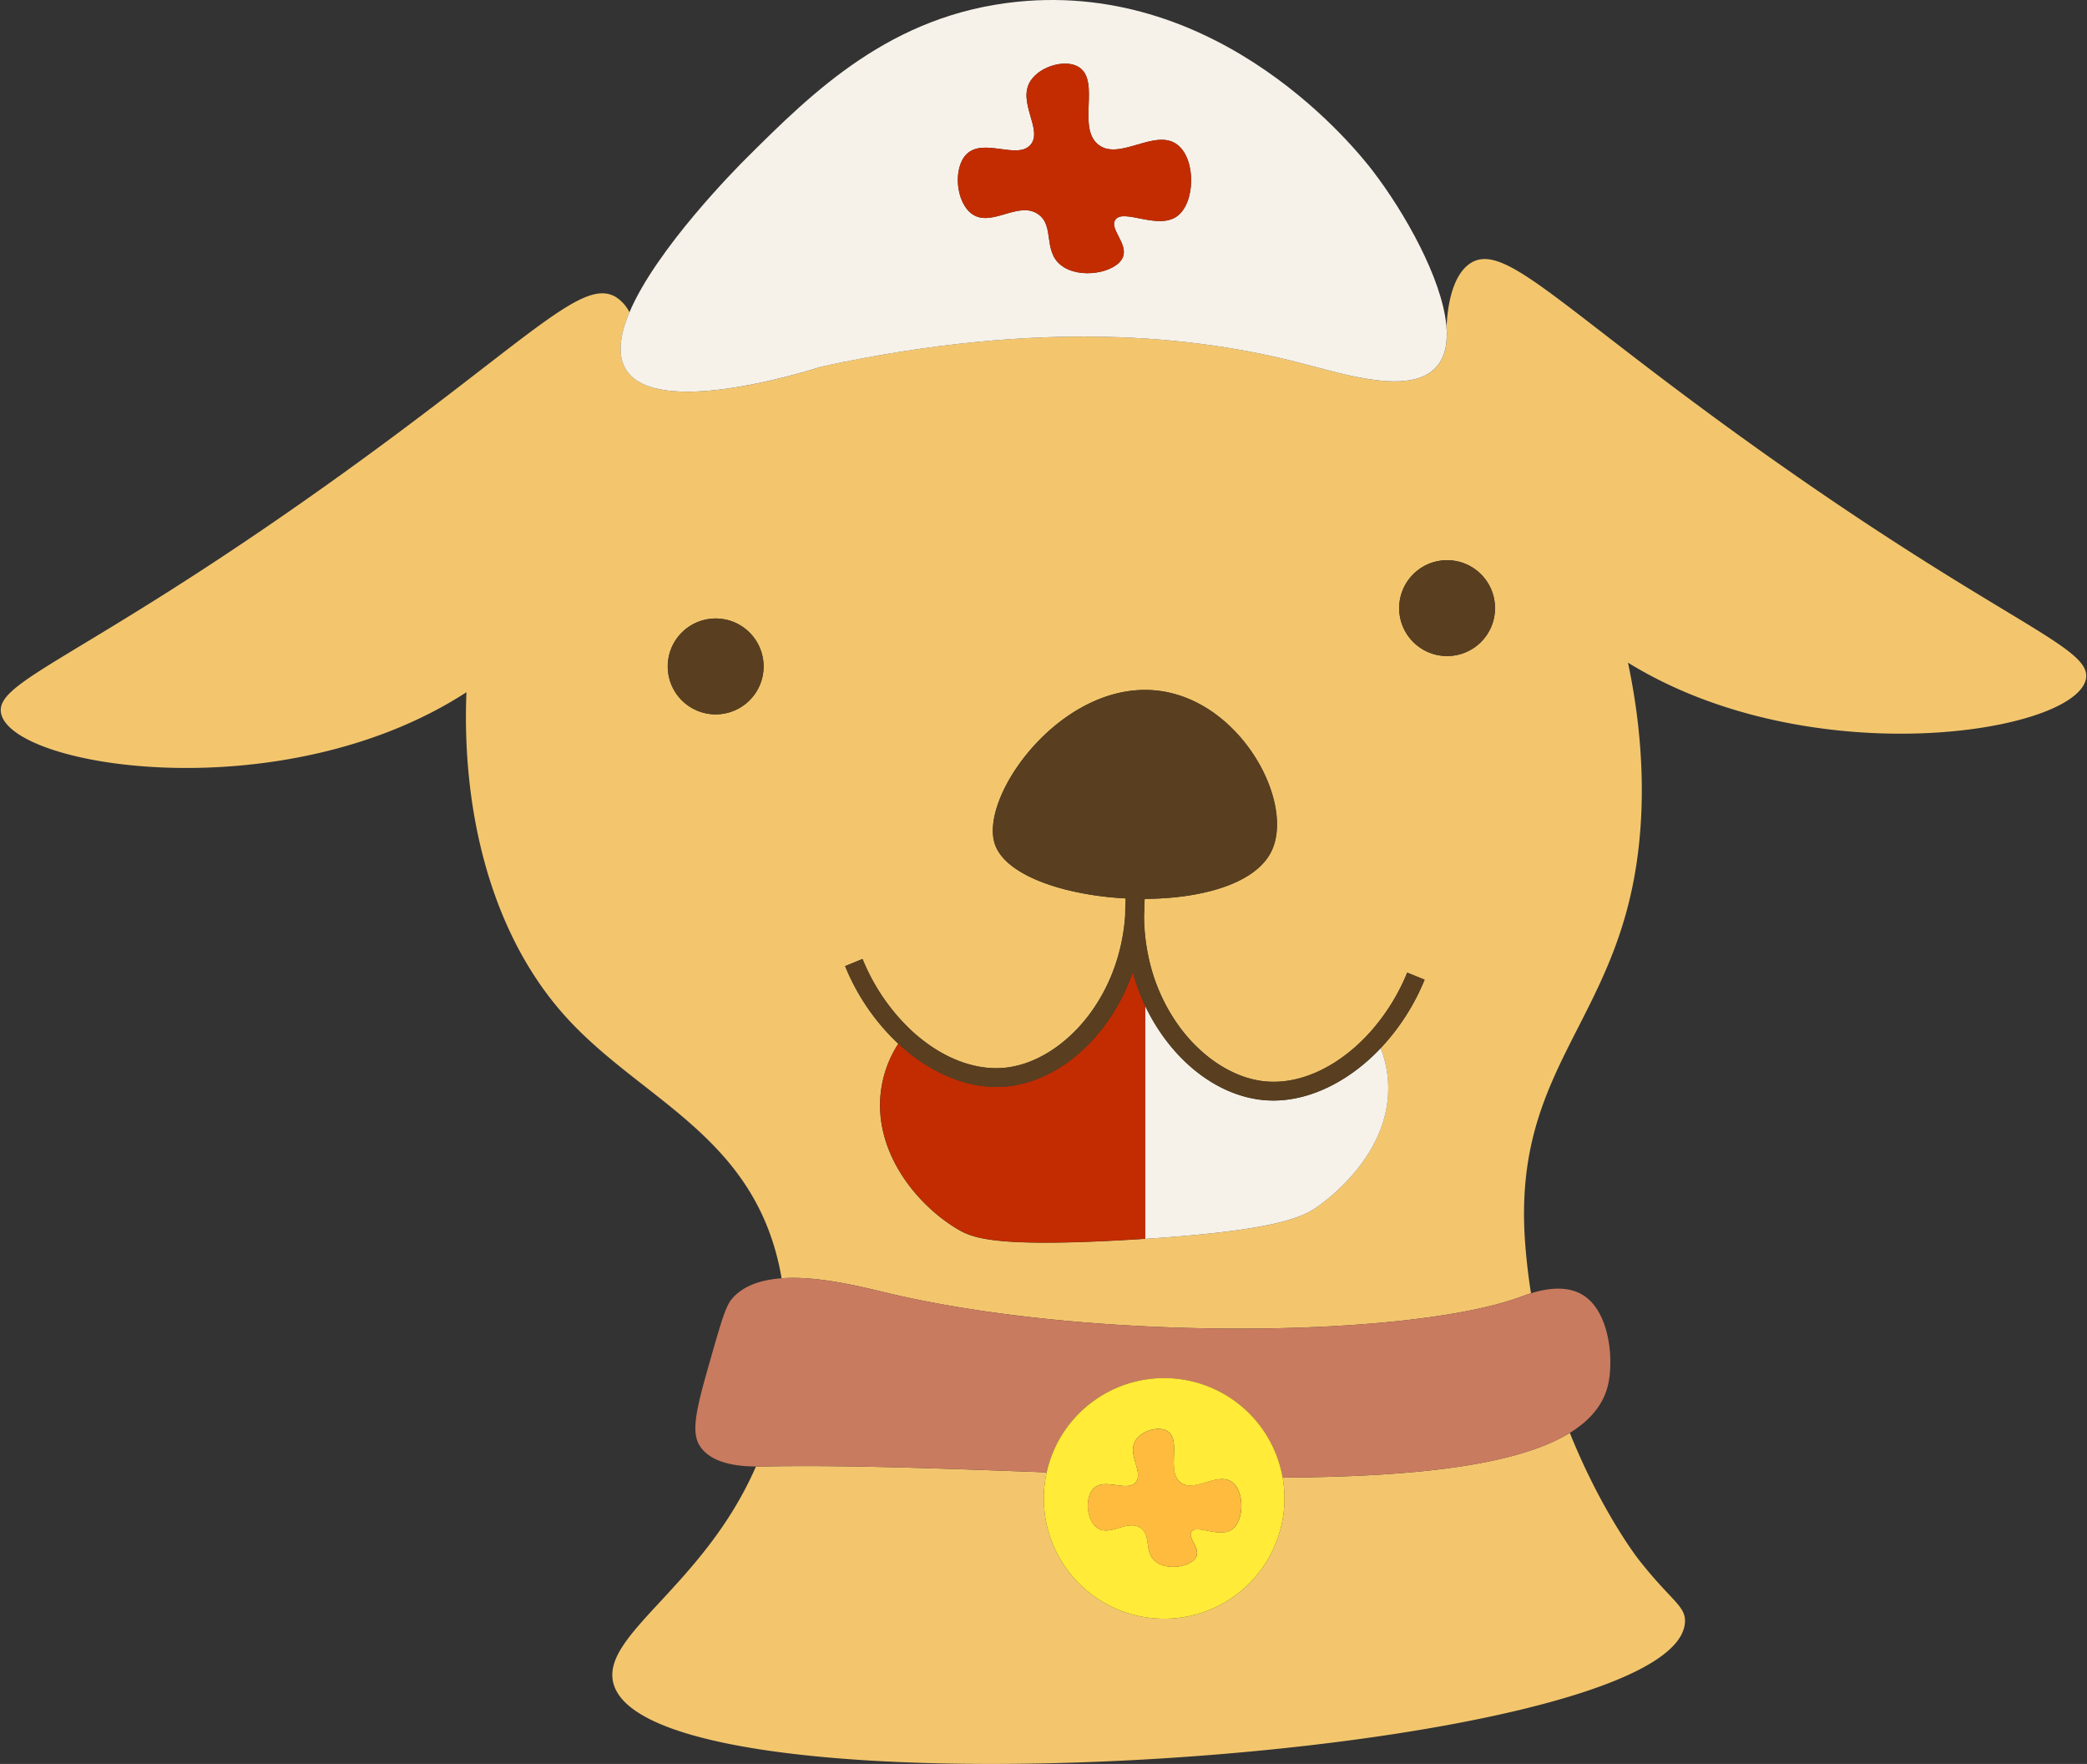 <svg id="Layer_1" data-name="Layer 1" xmlns="http://www.w3.org/2000/svg" width="1110" height="938.15" viewBox="0 0 1110 938.15"><rect x="0" y="0" width="1110" height="938.15" fill="#333333" stroke="none"/><defs><style>.cls-1{fill:#f3c66e;}.cls-2{fill:#c32c00;}.cls-3{fill:#f6f2ea;}.cls-4{fill:#593f1f;}.cls-5{fill:#c97b5f;}.cls-6{fill:#ffeb38;}.cls-7{fill:#ffbb3e;}</style></defs><title>assets</title><path class="cls-1" d="M938,240.94C830.4,164.5,800.87,128.56,782.42,139.78c-7.72,4.7-12.12,16.81-13,33.16,0-.06-.11-.1-.16-.16.9,9.06-.47,16.81-5.07,22.15-13.49,15.69-49.11,4.18-73-2-54.35-14.05-136.58-23.4-254,2-12.45,3.9-87.73,26.84-104,2-5.06-7.72-3.52-18.7,1.61-30.82a20.56,20.56,0,0,0-7.19-8.1c-18.45-11.22-48,24.72-155.61,101.17C43,350.82-3.77,362.5.69,379.87c7.43,28.94,151,50.87,247.4-11.72-2.5,61.13,12,126.86,52.07,171.78,38.47,43.15,95.74,61.74,113,128,1.06,4.07,1.89,8,2.54,11.91,19.8-1.44,43.66,4.84,57.46,8.09,108.29,25.53,275.28,23.66,335,2,1.43-.52,3.56-1.32,6.13-2.11-1.38-8.67-2.45-17.64-3.13-26.89-6.4-86.45,41.22-113.16,57-189,7.49-36,6.62-77.49-2.3-119.51,96.33,59.49,236.12,37.77,243.45,9.22C1113.77,344.27,1067.05,332.59,938,240.94Zm-557.37,139a25.5,25.5,0,1,1,25.5-25.5A25.49,25.49,0,0,1,380.66,379.93ZM738.23,575.68c2,37.46-32.24,62.27-37,65.69-7.67,5.55-20.28,12.84-92.11,17.5l-7.25.45c-72.64,4.3-84.62-.85-92.61-5.59-21.19-12.58-43.7-39.68-41-71.11a60.38,60.38,0,0,1,9.49-27.49,117.17,117.17,0,0,1-28.29-41.3l9.26-3.79a107.85,107.85,0,0,0,24.95,37.07c14.92,14.25,32.94,22.25,50,20.84,16.85-1.39,34.33-12.57,46.75-29.89a96,96,0,0,0,13.74-28,103,103,0,0,0,4.26-23.5q0-3.49.22-7c0-.58,0-1.15,0-1.73-32.57-1.71-63.94-12.16-69.55-28.91-9.06-27,40.89-94.32,95-80,39.49,10.45,64,59.83,52,84-8.55,17.29-37.36,25-67.31,25.16-.05.59-.1,1.18-.14,1.77,0,2.33-.07,4.66-.21,7A106,106,0,0,0,611,509.65a96.9,96.9,0,0,0,15.75,35.64c12.41,17.33,29.89,28.5,46.75,29.89,19.5,1.62,40.27-9.09,56.21-27.36a109.93,109.93,0,0,0,18.75-30.55l9.25,3.79a118.22,118.22,0,0,1-23.36,36.42A60,60,0,0,1,738.23,575.68Zm31.43-226.75a25.5,25.5,0,1,1,25.5-25.5A25.49,25.49,0,0,1,769.66,348.93Z"/><path class="cls-1" d="M683.16,796.93a64,64,0,0,1-128,0,64.71,64.71,0,0,1,1.52-13.87c-52.9-1.94-105.41-4-150.52-3.13-1.06,0-2.46.05-4.09,0-27.54,63.34-82.18,89.28-75.91,115,18.91,77.49,565,40.87,570-32,.61-8.93-7.39-11.37-25-34,0,0-19.35-24.86-36.23-66.86-29.31,18-86.12,23.37-152.75,23.79A64.1,64.1,0,0,1,683.16,796.93Z"/><path class="cls-2" d="M602.49,517.06a105.37,105.37,0,0,1-13.86,26.82c-14.32,20-34,32.38-54.06,34-1.53.12-3.07.18-4.61.18-18.06,0-36.63-8.56-52.14-23a60.38,60.38,0,0,0-9.49,27.49c-2.73,31.43,19.78,58.53,41,71.11,8,4.74,20,9.89,92.61,5.59l7.25-.45V535.08A108.74,108.74,0,0,1,602.49,517.06Z"/><path class="cls-3" d="M677.26,585.34c-1.55,0-3.08-.07-4.61-.19-20-1.66-39.75-14.06-54.06-34a104.19,104.19,0,0,1-9.43-16V658.87c71.83-4.66,84.44-12,92.11-17.5,4.72-3.42,39-28.23,37-65.69a60,60,0,0,0-3.91-18.2C717.91,574.82,697.26,585.34,677.26,585.34Z"/><path class="cls-4" d="M748.43,517.27a109.93,109.93,0,0,1-18.75,30.55c-15.94,18.27-36.71,29-56.21,27.36-16.86-1.39-34.34-12.56-46.75-29.89A96.9,96.9,0,0,1,611,509.65a106,106,0,0,1-2.47-22.82c.14-2.31.21-4.64.21-7,0-.59.09-1.18.14-1.77,29.95-.13,58.76-7.87,67.31-25.16,12-24.17-12.51-73.55-52-84-54.11-14.32-104.06,53-95,80,5.61,16.75,37,27.2,69.55,28.91,0,.58,0,1.15,0,1.73q-.22,3.53-.22,7a103,103,0,0,1-4.26,23.5,96,96,0,0,1-13.74,28c-12.42,17.32-29.9,28.5-46.75,29.89-17.07,1.41-35.09-6.59-50-20.84A107.85,107.85,0,0,1,458.79,510l-9.26,3.79a117.17,117.17,0,0,0,28.29,41.3c15.51,14.41,34.08,23,52.14,23,1.54,0,3.08-.06,4.61-.18,20-1.66,39.74-14.06,54.06-34a105.37,105.37,0,0,0,13.86-26.82,108.74,108.74,0,0,0,6.67,18,104.19,104.19,0,0,0,9.43,16c14.31,20,34,32.37,54.06,34,1.53.12,3.06.19,4.61.19,20,0,40.65-10.52,57.06-27.86a118.22,118.22,0,0,0,23.36-36.42Z"/><path class="cls-5" d="M473.16,687.93c-13.8-3.25-37.66-9.53-57.46-8.09-10.84.79-20.47,3.89-26.54,11.09-3.23,3.83-5.82,12.89-11,31-7.42,25.94-11,39.07-6,47,6.17,9.76,21.3,11,29.91,11,1.63,0,3,0,4.09,0,45.11-.88,97.62,1.19,150.52,3.13a64,64,0,0,1,125.5,2.8c66.63-.42,123.44-5.75,152.75-23.79,10.67-6.57,17.71-14.82,20.23-25.14,3.27-13.38,1.1-39-13-48-8.85-5.65-20.29-3.45-27.87-1.11-2.57.79-4.7,1.59-6.13,2.11C748.44,711.59,581.45,713.46,473.16,687.93Z"/><path class="cls-6" d="M619.16,860.93a64,64,0,1,0-62.48-77.87,64.71,64.71,0,0,0-1.52,13.87A64,64,0,0,0,619.16,860.93Zm-15.11-95c3.46-5.29,12.63-7.75,17.12-4.61,7.27,5.1-.91,21,6.58,27s19.94-5.88,27.66,0c6.56,5,6.37,20.28,0,25-6.75,5-19-2.86-21.73,1.32-2.12,3.21,4.67,8.45,2.63,13.17-2.34,5.4-15.27,7.85-21.73,2.63-6.23-5-2.07-13.7-7.9-17.78-6.86-4.8-16.26,4.66-23,0-5.79-4-6.9-16.27-2-21.07,5.94-5.78,17.84,2.12,22.39-3.29C608.44,783.1,599.2,773.36,604.05,765.93Z"/><circle class="cls-4" cx="380.66" cy="354.43" r="25.5"/><circle class="cls-4" cx="769.66" cy="323.43" r="25.5"/><path class="cls-3" d="M333.16,196.93c16.27,24.84,91.55,1.9,104-2,117.42-25.4,199.65-16.05,254-2,23.89,6.18,59.51,17.69,73,2,4.6-5.34,6-13.09,5.07-22.15-2.47-24.89-22.1-59.69-39.07-81.85-8.39-10.94-79.8-101-189-90-67.39,6.8-108.84,48-144,83-5.56,5.53-48,48.31-62.39,82.18C329.64,178.23,328.1,189.21,333.16,196.93Zm215-120c6.67-7.93-7.37-22.72,0-34,5.25-8,19.19-11.77,26-7,11,7.74-1.38,31.95,10,41,11.14,8.86,30.28-8.94,42,0,10,7.6,9.67,30.79,0,38-10.26,7.65-28.8-4.35-33,2-3.22,4.87,7.1,12.84,4,20-3.55,8.2-23.2,11.92-33,4-9.47-7.64-3.15-20.8-12-27-10.42-7.29-24.69,7.07-35,0-8.79-6-10.48-24.72-3-32C523.17,73.15,541.25,85.15,548.16,76.93Z"/><path class="cls-2" d="M517.16,113.93c10.31,7.07,24.58-7.29,35,0,8.85,6.2,2.53,19.36,12,27,9.8,7.92,29.45,4.2,33-4,3.1-7.16-7.22-15.13-4-20,4.2-6.35,22.74,5.65,33-2,9.67-7.21,10-30.4,0-38-11.72-8.94-30.86,8.86-42,0-11.38-9.05,1-33.26-10-41-6.81-4.77-20.75-1-26,7-7.37,11.28,6.67,26.07,0,34-6.91,8.22-25-3.78-34,5C506.68,89.21,508.37,107.91,517.16,113.93Z"/><path class="cls-7" d="M604.05,788.32c-4.55,5.41-16.45-2.49-22.39,3.29-4.92,4.8-3.81,17.11,2,21.07,6.78,4.66,16.18-4.8,23,0,5.83,4.08,1.67,12.75,7.9,17.78,6.46,5.22,19.39,2.77,21.73-2.63,2-4.72-4.75-10-2.63-13.17,2.76-4.18,15,3.72,21.73-1.32,6.37-4.74,6.56-20,0-25-7.72-5.88-20.32,5.83-27.66,0s.69-21.9-6.58-27c-4.49-3.14-13.66-.68-17.12,4.61C599.2,773.36,608.44,783.1,604.05,788.32Z"/></svg>
